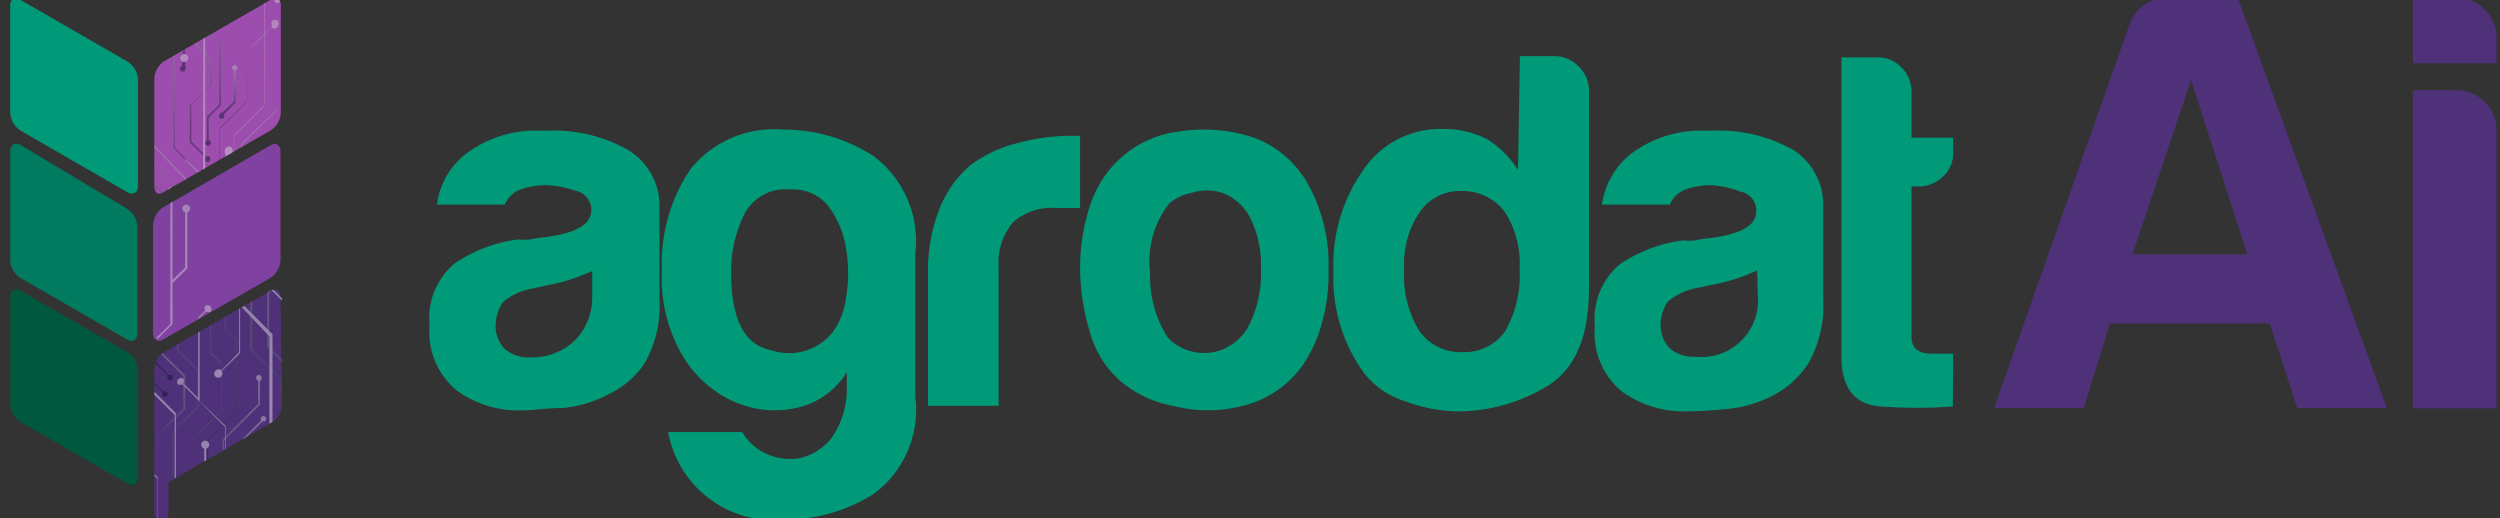 <svg xmlns="http://www.w3.org/2000/svg" xmlns:xlink="http://www.w3.org/1999/xlink" viewBox="0 0 81.01 16.79"><rect x="0" y="0" width="81.01" height="16.79" fill="#333333" stroke="none"/><defs><style>.cls-1{fill:none;}.cls-2{isolation:isolate;}.cls-3{fill:#9c4dad;}.cls-4{fill:#7f42a0;}.cls-5{fill:#009a78;}.cls-6{fill:#007b5f;}.cls-7{fill:#00593f;}.cls-8{fill:#4f317a;}.cls-9{opacity:0.47;}.cls-10{clip-path:url(#clip-path);}.cls-11,.cls-12,.cls-13,.cls-14,.cls-15,.cls-16,.cls-17,.cls-18,.cls-19,.cls-20,.cls-21,.cls-22,.cls-23,.cls-24,.cls-25,.cls-26,.cls-27,.cls-28,.cls-29,.cls-30,.cls-31,.cls-32,.cls-33,.cls-34,.cls-35{mix-blend-mode:color-dodge;}.cls-11{fill:url(#linear-gradient);}.cls-12{fill:url(#linear-gradient-2);}.cls-13{fill:url(#linear-gradient-3);}.cls-14{fill:url(#linear-gradient-4);}.cls-15{fill:url(#linear-gradient-5);}.cls-16{fill:url(#linear-gradient-6);}.cls-17{fill:url(#linear-gradient-7);}.cls-18{fill:url(#linear-gradient-8);}.cls-19{fill:url(#linear-gradient-9);}.cls-20{fill:url(#linear-gradient-10);}.cls-21{fill:url(#linear-gradient-11);}.cls-22{fill:url(#linear-gradient-12);}.cls-23{fill:url(#linear-gradient-13);}.cls-24{fill:url(#linear-gradient-14);}.cls-25{fill:url(#linear-gradient-15);}.cls-26{fill:url(#linear-gradient-16);}.cls-27{fill:url(#linear-gradient-17);}.cls-28{fill:url(#linear-gradient-18);}.cls-29{fill:url(#linear-gradient-19);}.cls-30{fill:url(#linear-gradient-20);}.cls-31{fill:url(#linear-gradient-21);}.cls-32{fill:url(#linear-gradient-22);}.cls-33{fill:url(#linear-gradient-23);}.cls-34{fill:url(#linear-gradient-24);}.cls-35{fill:url(#linear-gradient-25);}.cls-36,.cls-37,.cls-38{mix-blend-mode:color-burn;}.cls-36{fill:url(#linear-gradient-26);}.cls-37{fill:url(#linear-gradient-27);}.cls-38{fill:url(#linear-gradient-28);}.cls-39{clip-path:url(#clip-path-2);}.cls-40{clip-path:url(#clip-path-3);}</style><clipPath id="clip-path"><path class="cls-1" d="M5.3,6.23l3.47-2a.71.71,0,0,0,.34-.58V.18C9.1,0,9-.12,8.76,0L5.29,2A.74.74,0,0,0,5,2.57V6C5,6.25,5.11,6.34,5.3,6.23Z"/></clipPath><linearGradient id="linear-gradient" x1="-3266.31" y1="1806.18" x2="-3245.67" y2="1806.18" gradientTransform="translate(1806 3270.76) rotate(90.05)" gradientUnits="userSpaceOnUse"><stop offset="0" stop-color="#d4d4d4"/><stop offset="0.29" stop-color="#909196"/><stop offset="0.41" stop-color="#767881"/><stop offset="0.68" stop-color="#3d4152"/><stop offset="0.89" stop-color="#191e34"/><stop offset="1" stop-color="#0b1129"/></linearGradient><linearGradient id="linear-gradient-2" x1="-3266.84" y1="1798.77" x2="-3245.51" y2="1798.77" xlink:href="#linear-gradient"/><linearGradient id="linear-gradient-3" x1="-3270.53" y1="1800.87" x2="-3245.77" y2="1800.87" xlink:href="#linear-gradient"/><linearGradient id="linear-gradient-4" x1="-3268.22" y1="1803.25" x2="-3245.79" y2="1803.25" xlink:href="#linear-gradient"/><linearGradient id="linear-gradient-5" x1="-3260.35" y1="1803.07" x2="-3250.41" y2="1803.07" xlink:href="#linear-gradient"/><linearGradient id="linear-gradient-6" x1="-3253.91" y1="1803.76" x2="-3251.2" y2="1803.76" xlink:href="#linear-gradient"/><linearGradient id="linear-gradient-7" x1="-3270.46" y1="1805.4" x2="-3256.47" y2="1805.4" xlink:href="#linear-gradient"/><linearGradient id="linear-gradient-8" x1="-3266.39" y1="1803.81" x2="-3257.02" y2="1803.81" xlink:href="#linear-gradient"/><linearGradient id="linear-gradient-9" x1="-3269.07" y1="1805.24" x2="-3261.39" y2="1805.24" xlink:href="#linear-gradient"/><linearGradient id="linear-gradient-10" x1="-3266.76" y1="1803.31" x2="-3258.86" y2="1803.31" xlink:href="#linear-gradient"/><linearGradient id="linear-gradient-11" x1="-3269.12" y1="1804.25" x2="-3258.44" y2="1804.25" xlink:href="#linear-gradient"/><linearGradient id="linear-gradient-12" x1="-3268.56" y1="1806.64" x2="-3257.89" y2="1806.64" xlink:href="#linear-gradient"/><linearGradient id="linear-gradient-13" x1="-3269.56" y1="1800" x2="-3248.69" y2="1800" xlink:href="#linear-gradient"/><linearGradient id="linear-gradient-14" x1="-3269.42" y1="1800.69" x2="-3251.01" y2="1800.69" xlink:href="#linear-gradient"/><linearGradient id="linear-gradient-15" x1="-3257.18" y1="1800.73" x2="-3251.31" y2="1800.73" xlink:href="#linear-gradient"/><linearGradient id="linear-gradient-16" x1="-3255.86" y1="1800.49" x2="-3251.61" y2="1800.49" xlink:href="#linear-gradient"/><linearGradient id="linear-gradient-17" x1="-3268.83" y1="1802.85" x2="-3263.27" y2="1802.85" xlink:href="#linear-gradient"/><linearGradient id="linear-gradient-18" x1="-3271.34" y1="1800.58" x2="-3263.6" y2="1800.58" xlink:href="#linear-gradient"/><linearGradient id="linear-gradient-19" x1="-3269.54" y1="1802.35" x2="-3264.09" y2="1802.35" xlink:href="#linear-gradient"/><linearGradient id="linear-gradient-20" x1="-3269.72" y1="1803.21" x2="-3267.02" y2="1803.21" xlink:href="#linear-gradient"/><linearGradient id="linear-gradient-21" x1="-3270.83" y1="1802.43" x2="-3264.61" y2="1802.43" xlink:href="#linear-gradient"/><linearGradient id="linear-gradient-22" x1="-3267.24" y1="1801.18" x2="-3265.49" y2="1801.18" xlink:href="#linear-gradient"/><linearGradient id="linear-gradient-23" x1="-3270.46" y1="1798.07" x2="-3264.83" y2="1798.07" xlink:href="#linear-gradient"/><linearGradient id="linear-gradient-24" x1="-3271.3" y1="1798.49" x2="-3265.13" y2="1798.49" xlink:href="#linear-gradient"/><linearGradient id="linear-gradient-25" x1="-3269.91" y1="1798.55" x2="-3267.54" y2="1798.55" xlink:href="#linear-gradient"/><linearGradient id="linear-gradient-26" x1="-3265.13" y1="1801.81" x2="-3243.77" y2="1801.81" gradientTransform="translate(1806 3270.76) rotate(90.05)" gradientUnits="userSpaceOnUse"><stop offset="0" stop-color="#c7c7c7"/><stop offset="0.55" stop-color="#e8e8e8"/><stop offset="1" stop-color="#fff"/></linearGradient><linearGradient id="linear-gradient-27" x1="-3269.02" y1="1800.47" x2="-3247.86" y2="1800.47" xlink:href="#linear-gradient-26"/><linearGradient id="linear-gradient-28" x1="-3268.69" y1="1803.44" x2="-3243.55" y2="1803.44" xlink:href="#linear-gradient-26"/><clipPath id="clip-path-2"><path class="cls-1" d="M8.76,4.71l-3.47,2A.73.73,0,0,0,5,7.29v3.47c0,.21.15.3.33.19L8.77,9a.73.73,0,0,0,.33-.58V4.9C9.09,4.69,8.94,4.6,8.76,4.71Z"/></clipPath><clipPath id="clip-path-3"><path class="cls-1" d="M8.75,9.43l-3.47,2A.76.76,0,0,0,5,12v4.62a.23.23,0,0,0,.23.23.23.23,0,0,0,.23-.23v-1l3.34-1.93a.71.71,0,0,0,.34-.57V9.62C9.09,9.41,8.94,9.32,8.75,9.43Z"/></clipPath></defs><title>Manual Agrodata Ai</title><g class="cls-2"><g id="Capa_1" data-name="Capa 1"><path class="cls-3" d="M8.76,0C9-.12,9.1,0,9.1.18V3.65a.71.71,0,0,1-.34.58l-3.47,2C5.11,6.34,5,6.25,5,6V2.57A.74.74,0,0,1,5.29,2Z"/><path class="cls-4" d="M8.76,4.71c.18-.11.33,0,.33.19V8.37A.73.73,0,0,1,8.77,9L5.29,11c-.18.11-.33,0-.33-.19V7.29a.73.73,0,0,1,.34-.58Z"/><path class="cls-5" d="M.67,0C.48-.13.33,0,.33.17V3.65a.76.76,0,0,0,.33.58l3.47,2c.19.11.34,0,.34-.19V2.57A.73.73,0,0,0,4.14,2Z"/><path class="cls-6" d="M.67,4.7c-.19-.11-.34,0-.34.19V8.37A.73.73,0,0,0,.65,9l3.47,2c.18.11.33,0,.33-.19l0-3.47a.73.73,0,0,0-.34-.58Z"/><path class="cls-7" d="M.66,9.42c-.18-.1-.33,0-.33.19l0,3.48a.74.74,0,0,0,.34.58l3.46,2c.19.11.34,0,.34-.19V12a.72.72,0,0,0-.33-.58Z"/><path class="cls-8" d="M9.09,9.62c0-.21-.15-.3-.34-.19l-3.47,2A.76.76,0,0,0,5,12v4.62a.23.23,0,0,0,.23.23.23.23,0,0,0,.23-.23v-1l3.34-1.93a.71.71,0,0,0,.34-.57Z"/><g class="cls-9"><g class="cls-10"><path class="cls-11" d="M4.22,23.57a.1.1,0,0,0-.07-.09V22.31l.48-.47V17.76L3.86,17V15.61l.94-.94v-1.6l-1.4-1.4V8.07l-1-1V6.65L1.69,6V4.68L.17,3.16a.09.09,0,0,0,0-.11.09.09,0,0,0-.13,0,.09.09,0,0,0,0,.13.09.09,0,0,0,.11,0L1.65,4.7V6l.69.7v.41l1,1v3.6l1.4,1.4v1.56l-.94.94V17l.77.77v4l-.48.47v1.19a.1.1,0,0,0-.07.09.09.09,0,0,0,.1.09A.09.09,0,0,0,4.22,23.57Z"/><path class="cls-12" d="M8.73,23.74a.09.09,0,0,0-.07-.09V21.77l-.39-.4V18.72l.51-.51V17l-.21-.21V15l1-1v-1.9l-.85-.85V9.5L9.82,8.39V7.26l-.89-.88V5.74l1.32-1.31V3.67l1-1a.09.09,0,0,0,.11,0,.09.09,0,0,0,0-.13.1.1,0,0,0-.13,0,.09.09,0,0,0,0,.11l-1,1v.76L8.88,5.72V6.4l.89.88V8.37L8.66,9.48v1.77l.85.85V14l-1,1v1.88l.21.21v1.16l-.51.51v2.69l.39.4v1.86a.09.09,0,0,0-.07.09.09.09,0,0,0,.09.09A.09.09,0,0,0,8.73,23.74Z"/><path class="cls-13" d="M6.05,23.47A.1.1,0,0,0,6,23.38V19.76l1.08-1.08V17.23l-.84-.85V14.27l.93-.93V11.79l-.36-.35V10.09l.56-.56V8.44l-.6-.6V6.69l.8-.79V4.44l1-1V-.22L9.42-1a.09.09,0,0,0,.11,0,.09.09,0,0,0,0-.13.1.1,0,0,0-.13,0,.09.09,0,0,0,0,.11l-.81.82V3.38l-1,1V5.87l-.8.8V7.86l.6.6v1l-.56.56v1.39l.36.35v1.51l-.94.93V16.4l.84.85v1.41L5.94,19.74v3.64a.1.1,0,0,0-.06.09.09.09,0,0,0,.18,0Z"/><path class="cls-14" d="M5.14,21.81l-.55.54v1a.1.1,0,0,0-.07.09.09.09,0,0,0,.09.09.1.1,0,0,0,.1-.09.1.1,0,0,0-.07-.09v-1l.55-.54V19.57L6.36,18.4v-.92l-.74-.74V14l.82-.82V12l-.66-.65V9.27l.61-.6V6.16L5,4.71V1.82l-.56-.57a.09.09,0,0,0,0-.11.1.1,0,0,0-.13,0,.1.1,0,0,0,0,.13.09.09,0,0,0,.11,0l.55.55V4.73L6.35,6.19V8.65l-.61.6v2.09L6.4,12v1.17L5.58,14v2.77l.74.74v.88L5.14,19.55Z"/><path class="cls-15" d="M5.09,18.77a.09.09,0,0,0,0,.13.1.1,0,0,0,.13,0,.09.09,0,0,0,0-.11l.63-.63v-.61l-.73-.73V14.1L6,13.26V12.17l-.82-.81V9.16a.08.08,0,0,0,.06-.08.09.09,0,1,0-.18,0,.08.08,0,0,0,.07.08v2.22l.81.81v1.05l-.83.84v2.76l.73.73v.57l-.62.61A.09.09,0,0,0,5.09,18.77Z"/><path class="cls-16" d="M5.09,18v-.57l-.49-.49V15.61a.09.09,0,0,0,.06-.09.09.09,0,0,0-.18,0,.1.1,0,0,0,.07.09v1.3l.49.5V18A.1.1,0,0,0,5,18a.09.09,0,1,0,.18,0A.09.09,0,0,0,5.09,18Z"/><path class="cls-17" d="M1.88,1.53V2.76l1,1V6.1L4,7.27v4.18l1.28,1.27a.09.09,0,0,0,0,.11.09.09,0,1,0,.13-.13.09.09,0,0,0-.11,0L4.05,11.43V7.25L2.88,6.08V3.7l-1-1V1.51L1,.61V-.94A.1.1,0,0,0,1.1-1,.1.1,0,0,0,1-1.13a.11.11,0,0,0-.1.1A.11.11,0,0,0,1-.94V.63Z"/><path class="cls-18" d="M4.32,8.75v2.3l1.12,1.13a.09.09,0,0,0,0,.11.12.12,0,0,0,.14,0,.1.1,0,0,0,0-.13.11.11,0,0,0-.12,0L4.37,11V8.77l.69-.68V6.71l-1-1V3.13A.1.1,0,0,0,4.11,3a.09.09,0,0,0-.18,0A.09.09,0,0,0,4,3.13V5.7l1,1V8.06Z"/><path class="cls-19" d="M2.71,2.1l.78.77V6L4.55,7.08v.68a.09.09,0,0,0-.06.09.09.09,0,1,0,.18,0,.1.1,0,0,0-.07-.09v-.7L3.54,6V2.85l-.78-.78V1L2.2.4a.09.09,0,0,0,0-.11.09.09,0,0,0-.13,0,.09.09,0,0,0,0,.13.09.09,0,0,0,.11,0L2.72,1Z"/><path class="cls-20" d="M4.63,2.76V5L5.93,6.3v2l-.54.54v1.47a.1.1,0,0,0-.06.09.09.09,0,0,0,.18,0,.1.1,0,0,0-.07-.09V8.84L6,8.3v-2L4.67,5V2.76a.1.1,0,0,0,.06-.09.09.09,0,0,0-.18,0A.1.1,0,0,0,4.63,2.76Z"/><path class="cls-21" d="M3.12.31A.1.1,0,0,0,3.19.4v.9L4.33,2.44V5.35L5.51,6.54V8.13l-.71.71v1.87a.1.1,0,0,0-.07.09.09.09,0,0,0,.18,0,.09.09,0,0,0-.06-.09V8.86l.71-.71V6.52L4.37,5.33V2.42L3.24,1.28V.4A.09.09,0,0,0,3.3.31a.09.09,0,1,0-.18,0Z"/><path class="cls-22" d="M1.2,3.49l1,1V6L3.68,7.52v3.74a.09.09,0,0,0-.07.09.09.09,0,0,0,.18,0,.08.08,0,0,0-.06-.09V7.5L2.24,6V4.46l-1-1V1.9l-1-1A.09.09,0,0,0,.25.8.09.09,0,0,0,.12.8a.1.1,0,0,0,0,.13.09.09,0,0,0,.11,0l1,1Z"/><path class="cls-23" d="M8,20.55a.08.08,0,0,0-.07-.08V18.39L8.35,18V14.73l.83-.82V12.34l-1-1V9l.93-.93v-1L8.4,6.41v-1l.88-.88V0a.09.09,0,0,0,.07-.09.09.09,0,0,0-.1-.09.09.09,0,0,0-.09.09A.09.09,0,0,0,9.23,0V4.52l-.88.88v1L9,7.11v1L8.1,9v2.32l1,1v1.53l-.83.82V18l-.42.42v2.1a.08.08,0,0,0-.07.08.09.09,0,1,0,.18,0Z"/><path class="cls-24" d="M7.32,10.62V10.2l.45-.46V8L7.37,7.6V6.67l.49-.49V4.68L9,3.54V.1A.1.1,0,0,0,9.08,0,.1.1,0,0,0,9-.08.09.09,0,0,0,8.89,0,.1.1,0,0,0,9,.1V3.51L7.81,4.66v1.5l-.49.49v1L7.73,8V9.72l-.45.46v.46l.37.38v2.31l-.94.94V16l.69.68v1.5a.1.1,0,0,0-.07.09.09.09,0,1,0,.18,0,.1.1,0,0,0-.07-.09V16.62l-.69-.68V14.29l.94-.94V11Z"/><path class="cls-25" d="M8.42,12.34a.1.1,0,0,0,.06-.09.1.1,0,0,0-.09-.1.09.09,0,0,0-.09.1.11.11,0,0,0,.07.09v.75L7.21,14.25V15.7l.48.48v1.66a.1.1,0,0,0-.07.09.09.09,0,1,0,.18,0,.1.1,0,0,0-.06-.09V16.16l-.48-.48V14.27l1.16-1.16Z"/><path class="cls-26" d="M8.6,13.64a.09.09,0,1,0-.13-.13.09.09,0,0,0,0,.11l-.91.9v1l.47.46v1.61a.1.1,0,0,0-.06.09.09.09,0,1,0,.18,0,.1.1,0,0,0-.07-.09V15.91l-.46-.46v-.91l.89-.89A.09.09,0,0,0,8.6,13.64Z"/><path class="cls-27" d="M5.66,1.57,4.74.65a.09.09,0,0,0,0-.11.09.09,0,0,0-.13,0,.09.09,0,0,0,0,.13.09.09,0,0,0,.11,0l.91.91V4.8L6.73,5.92a.09.09,0,0,0,0,.11.09.09,0,0,0,.13-.13.09.09,0,0,0-.11,0L5.66,4.78Z"/><path class="cls-28" d="M7.93-1V0L7.48.43v1L8,2V3.27l-.9.9V5.55A.1.1,0,0,0,7,5.64a.09.09,0,1,0,.18,0,.1.1,0,0,0-.07-.09V4.19l.9-.9V2l-.52-.52v-1L8,0V-1l.86-.86a.09.09,0,0,0,.11,0A.1.1,0,0,0,9-2a.09.09,0,0,0-.13,0,.09.09,0,0,0,0,.11Z"/><path class="cls-29" d="M6.2,3.4l.67-.67v-.8L6.24,1.3V.4L5.78-.07a.09.09,0,0,0,0-.11.12.12,0,0,0-.14,0,.1.1,0,0,0,0,.13.09.09,0,0,0,.11,0l.45.45v.9L6.82,2v.76l-.67.66V4.61l.5.49a.09.09,0,0,0,.14.12.1.1,0,0,0,0-.14.09.09,0,0,0-.11,0L6.2,4.59Z"/><path class="cls-30" d="M5.9,2.14a.09.09,0,0,0-.07.09.09.09,0,1,0,.18,0A.09.09,0,0,0,6,2.14V.78l-1-1a.09.09,0,0,0,0-.11.1.1,0,0,0-.13,0,.09.09,0,0,0,0,.13.09.09,0,0,0,.11,0l1,1Z"/><path class="cls-31" d="M6.64,0V1l.47.47V3.39l-.4.39v.76a.09.09,0,0,0-.06.09.09.09,0,1,0,.18,0,.1.1,0,0,0-.07-.09V3.81l.4-.4V1.46L6.69,1V0L5.32-1.36a.09.09,0,0,0,0-.11.1.1,0,0,0-.13,0,.09.09,0,0,0,0,.13.09.09,0,0,0,.11,0Z"/><path class="cls-32" d="M7.12,3.69a.1.1,0,0,0,0,.13.09.09,0,0,0,.13,0,.09.09,0,0,0,0-.11l.38-.38V2.28a.08.08,0,0,0,.07-.08.09.09,0,1,0-.18,0,.08.08,0,0,0,.06.08v1l-.37.37A.09.09,0,0,0,7.12,3.69Z"/><path class="cls-33" d="M11.12-1a.08.08,0,0,0,.06.09V.33l-.26.26v1.5L9.8,3.21V4.33a.08.08,0,0,0-.07.08.09.09,0,0,0,.09.1.09.09,0,0,0,.1-.1.08.08,0,0,0-.07-.08V3.23L11,2.12V.61l.26-.26V-.94A.08.08,0,0,0,11.3-1a.09.09,0,0,0-.09-.1A.09.09,0,0,0,11.12-1Z"/><path class="cls-34" d="M10.6-1.87a.1.1,0,0,0,.07.09V.29l-.23.22V1.75l-1,1V4a.08.08,0,0,0-.07.08.1.1,0,0,0,.1.1.09.09,0,0,0,.09-.1A.08.08,0,0,0,9.52,4V2.74l1-1V.53l.23-.22V-1.78a.1.1,0,0,0,.07-.09A.09.09,0,0,0,10.7-2,.1.1,0,0,0,10.6-1.87Z"/><path class="cls-35" d="M10.43-.41a.09.09,0,0,0,0-.13.09.09,0,0,0-.13,0,.09.09,0,0,0,0,.11L9.69.15V1.62a.1.1,0,0,0-.07.09.1.1,0,0,0,.1.09.09.09,0,0,0,.09-.09.1.1,0,0,0-.07-.09V.17l.58-.57A.09.09,0,0,0,10.43-.41Z"/><path class="cls-36" d="M7.31,19.59V17.86h0V13.8L6.47,13V10.3l.21-.21a.12.12,0,0,0,.15,0,.13.13,0,0,0-.18-.18.14.14,0,0,0,0,.15l-.23.24v2.6l-.48-.48a.14.14,0,0,0,0-.15.13.13,0,0,0-.18.18.14.14,0,0,0,.15,0l1.38,1.38v2.25l-.61-.61v-.93a.14.14,0,0,0,.1-.13.13.13,0,0,0-.26,0,.14.14,0,0,0,.1.13v1l.68.67v1.62L5.7,16.24V13.39l-1-1v-1l.89-.89V9.17h0l.48-.47V6.88a.12.12,0,0,0,.09-.12.13.13,0,0,0-.13-.13.12.12,0,0,0-.12.13A.12.12,0,0,0,6,6.88V8.67l-.41.4V6.32a.12.12,0,0,0,.09-.12.13.13,0,0,0-.13-.13.12.12,0,0,0-.12.13.11.11,0,0,0,.09.12V10.5l-.83.82V4.45a.13.13,0,0,0,.09-.12A.12.12,0,0,0,4.7,4.2a.13.13,0,0,0-.13.13.13.13,0,0,0,.09.12v8l1,1v2.85l.86.87V18l-.33.34a.14.14,0,0,0-.16,0,.13.13,0,1,0,.18.18.12.12,0,0,0,0-.15l.36-.36v-.85l.68.67v1.74l1.19,1.2v1.12l.37.37v3a.14.14,0,0,0-.1.13.13.13,0,0,0,.26,0,.14.14,0,0,0-.1-.13v-3l-.37-.36V20.79Z"/><path class="cls-37" d="M6.58,5.7,6,5.15V2a.12.12,0,0,0,.1-.12.13.13,0,1,0-.26,0A.12.12,0,0,0,6,2V5.18l.62.62h0V8.67L7.75,9.84v1.57L7.18,12A.14.14,0,0,0,7,12a.13.13,0,1,0,.18.18.11.11,0,0,0,0-.15l.6-.59V9.9l.95,1v5.76l1.52,1.51v3.35h.06V18.1L8.83,16.59V14h0l.64-.63V10L7.38,7.91V7.16l.76-.75V1.54L8.8.88A.12.12,0,0,0,9,.86.14.14,0,0,0,9,.68a.13.13,0,0,0-.18,0,.14.14,0,0,0,0,.16l-.68.68V6.38l-.69.69V5a.12.12,0,0,0,.09-.12.12.12,0,0,0-.12-.13.13.13,0,0,0-.13.13A.12.12,0,0,0,7.31,5V7.94L9.4,10v3.31l-.57.56V10.83L6.65,8.64V.57a.14.14,0,0,0,.1-.13.13.13,0,0,0-.26,0,.14.14,0,0,0,.1.13Z"/><path class="cls-38" d="M7.88,25.75a.12.12,0,0,0,0-.15L8.51,25V23.66L7.82,23V21.68L6.68,20.54v-1a.12.12,0,0,0,.09-.12.12.12,0,0,0-.12-.13.13.13,0,0,0-.13.13.12.12,0,0,0,.09.12v1l1.14,1.14V22.9L5.91,21.05v-1.9l-.8-.8V15.47l-.6-.6V13.22L4.31,13a.14.14,0,0,0,0-.15.13.13,0,0,0-.18.18.12.12,0,0,0,.15,0l.19.19v.88L3.28,13v-.83L4,11.41V10a.13.13,0,0,0,.1-.12.13.13,0,0,0-.26,0,.13.13,0,0,0,.1.12v1.4L3.28,12V9.81L4,9.07V3.75l.4-.41a.12.12,0,0,0,.15,0,.13.13,0,0,0-.18-.18.12.12,0,0,0,0,.15L4,3.72v4L2.84,6.66v-5L2,.83A.12.12,0,0,0,2,.68a.13.13,0,1,0-.18.18A.12.12,0,0,0,2,.88l.82.82v5L4,7.87V9l-.74.74V13l1.24,1.23v.68l.6.6v2.78L3.89,17.12V14.59A.14.14,0,0,0,4,14.47a.13.13,0,0,0-.13-.13.12.12,0,0,0-.12.13.14.14,0,0,0,.09.12v2.56l2,2v1.9l2.6,2.6V25l-.59.59a.12.12,0,0,0-.15,0,.13.13,0,0,0,.18.18Z"/></g><g class="cls-39"><path class="cls-11" d="M4.22,23.57a.1.1,0,0,0-.07-.09V22.31l.48-.47V17.76L3.86,17V15.61l.94-.94v-1.6l-1.4-1.4V8.07l-1-1V6.65L1.69,6V4.68L.17,3.16a.09.09,0,0,0,0-.11.09.09,0,0,0-.13,0,.09.09,0,0,0,0,.13.09.09,0,0,0,.11,0L1.65,4.7V6l.69.7v.41l1,1v3.6l1.4,1.4v1.56l-.94.94V17l.77.77v4l-.48.47v1.19a.1.1,0,0,0-.07.09.09.09,0,0,0,.1.09A.09.09,0,0,0,4.22,23.57Z"/><path class="cls-12" d="M8.73,23.74a.09.09,0,0,0-.07-.09V21.77l-.39-.4V18.72l.51-.51V17l-.21-.21V15l1-1v-1.9l-.85-.85V9.5L9.82,8.39V7.26l-.89-.88V5.74l1.32-1.31V3.67l1-1a.09.09,0,0,0,.11,0,.09.09,0,0,0,0-.13.1.1,0,0,0-.13,0,.09.09,0,0,0,0,.11l-1,1v.76L8.88,5.72V6.4l.89.88V8.37L8.66,9.48v1.77l.85.85V14l-1,1v1.88l.21.21v1.16l-.51.51v2.69l.39.4v1.86a.09.09,0,0,0-.07.09.09.09,0,0,0,.09.09A.09.09,0,0,0,8.73,23.74Z"/><path class="cls-13" d="M6.05,23.47A.1.1,0,0,0,6,23.38V19.76l1.08-1.08V17.23l-.84-.85V14.27l.93-.93V11.79l-.36-.35V10.09l.56-.56V8.44l-.6-.6V6.69l.8-.79V4.44l1-1V-.22L9.42-1a.09.09,0,0,0,.11,0,.09.09,0,0,0,0-.13.1.1,0,0,0-.13,0,.09.09,0,0,0,0,.11l-.81.82V3.38l-1,1V5.87l-.8.8V7.86l.6.6v1l-.56.56v1.39l.36.35v1.51l-.94.93V16.4l.84.85v1.41L5.94,19.74v3.64a.1.1,0,0,0-.06.09.09.09,0,0,0,.18,0Z"/><path class="cls-14" d="M5.14,21.81l-.55.54v1a.1.1,0,0,0-.07.09.09.09,0,0,0,.09.09.1.1,0,0,0,.1-.09.1.1,0,0,0-.07-.09v-1l.55-.54V19.57L6.36,18.4v-.92l-.74-.74V14l.82-.82V12l-.66-.65V9.27l.61-.6V6.16L5,4.71V1.82l-.56-.57a.09.09,0,0,0,0-.11.1.1,0,0,0-.13,0,.1.1,0,0,0,0,.13.09.09,0,0,0,.11,0l.55.55V4.73L6.35,6.19V8.65l-.61.6v2.09L6.4,12v1.17L5.58,14v2.77l.74.74v.88L5.14,19.55Z"/><path class="cls-15" d="M5.09,18.77a.09.09,0,0,0,0,.13.1.1,0,0,0,.13,0,.09.09,0,0,0,0-.11l.63-.63v-.61l-.73-.73V14.1L6,13.26V12.17l-.82-.81V9.16a.08.08,0,0,0,.06-.08.09.09,0,1,0-.18,0,.08.08,0,0,0,.07.08v2.22l.81.81v1.05l-.83.84v2.76l.73.73v.57l-.62.61A.09.09,0,0,0,5.09,18.77Z"/><path class="cls-16" d="M5.09,18v-.57l-.49-.49V15.61a.09.09,0,0,0,.06-.09.09.09,0,0,0-.18,0,.1.1,0,0,0,.07.09v1.3l.49.5V18A.1.1,0,0,0,5,18a.09.09,0,1,0,.18,0A.09.09,0,0,0,5.09,18Z"/><path class="cls-17" d="M1.88,1.53V2.76l1,1V6.1L4,7.27v4.18l1.28,1.27a.09.09,0,0,0,0,.11.09.09,0,1,0,.13-.13.09.09,0,0,0-.11,0L4.05,11.43V7.25L2.88,6.08V3.7l-1-1V1.51L1,.61V-.94A.1.1,0,0,0,1.1-1,.1.1,0,0,0,1-1.13a.11.11,0,0,0-.1.1A.11.11,0,0,0,1-.94V.63Z"/><path class="cls-18" d="M4.32,8.75v2.3l1.12,1.13a.09.09,0,0,0,0,.11.12.12,0,0,0,.14,0,.1.1,0,0,0,0-.13.11.11,0,0,0-.12,0L4.37,11V8.77l.69-.68V6.71l-1-1V3.13A.1.1,0,0,0,4.11,3a.09.09,0,0,0-.18,0A.09.09,0,0,0,4,3.13V5.7l1,1V8.06Z"/><path class="cls-19" d="M2.71,2.1l.78.77V6L4.55,7.08v.68a.09.09,0,0,0-.06.09.09.09,0,1,0,.18,0,.1.1,0,0,0-.07-.09v-.7L3.54,6V2.85l-.78-.78V1L2.2.4a.09.09,0,0,0,0-.11.09.09,0,0,0-.13,0,.09.09,0,0,0,0,.13.09.09,0,0,0,.11,0L2.72,1Z"/><path class="cls-20" d="M4.63,2.76V5L5.93,6.3v2l-.54.54v1.47a.1.1,0,0,0-.06.09.09.09,0,0,0,.18,0,.1.1,0,0,0-.07-.09V8.84L6,8.3v-2L4.67,5V2.76a.1.1,0,0,0,.06-.09.09.09,0,0,0-.18,0A.1.1,0,0,0,4.63,2.76Z"/><path class="cls-21" d="M3.12.31A.1.1,0,0,0,3.19.4v.9L4.33,2.44V5.35L5.51,6.54V8.13l-.71.71v1.87a.1.1,0,0,0-.07.09.09.09,0,0,0,.18,0,.09.09,0,0,0-.06-.09V8.86l.71-.71V6.52L4.37,5.33V2.42L3.24,1.28V.4A.09.09,0,0,0,3.3.31a.09.09,0,1,0-.18,0Z"/><path class="cls-22" d="M1.2,3.49l1,1V6L3.68,7.52v3.74a.09.09,0,0,0-.07.09.09.09,0,0,0,.18,0,.08.08,0,0,0-.06-.09V7.5L2.24,6V4.46l-1-1V1.9l-1-1A.09.09,0,0,0,.25.8.09.09,0,0,0,.12.8a.1.1,0,0,0,0,.13.09.09,0,0,0,.11,0l1,1Z"/><path class="cls-23" d="M8,20.55a.08.08,0,0,0-.07-.08V18.39L8.35,18V14.73l.83-.82V12.34l-1-1V9l.93-.93v-1L8.4,6.41v-1l.88-.88V0a.09.09,0,0,0,.07-.09.09.09,0,0,0-.1-.09.09.09,0,0,0-.09.09A.09.09,0,0,0,9.23,0V4.52l-.88.88v1L9,7.11v1L8.1,9v2.32l1,1v1.53l-.83.82V18l-.42.42v2.1a.08.08,0,0,0-.07.08.09.09,0,1,0,.18,0Z"/><path class="cls-24" d="M7.32,10.62V10.2l.45-.46V8L7.37,7.6V6.67l.49-.49V4.68L9,3.54V.1A.1.1,0,0,0,9.08,0,.1.1,0,0,0,9-.08.09.09,0,0,0,8.89,0,.1.1,0,0,0,9,.1V3.51L7.81,4.66v1.5l-.49.49v1L7.73,8V9.72l-.45.46v.46l.37.38v2.31l-.94.94V16l.69.68v1.5a.1.1,0,0,0-.07.09.09.09,0,1,0,.18,0,.1.1,0,0,0-.07-.09V16.62l-.69-.68V14.29l.94-.94V11Z"/><path class="cls-25" d="M8.42,12.34a.1.1,0,0,0,.06-.09.1.1,0,0,0-.09-.1.09.09,0,0,0-.09.1.11.11,0,0,0,.07.09v.75L7.21,14.25V15.7l.48.48v1.66a.1.1,0,0,0-.07.09.09.09,0,1,0,.18,0,.1.1,0,0,0-.06-.09V16.16l-.48-.48V14.27l1.16-1.16Z"/><path class="cls-26" d="M8.6,13.64a.09.09,0,1,0-.13-.13.09.09,0,0,0,0,.11l-.91.9v1l.47.46v1.61a.1.1,0,0,0-.06.09.09.09,0,1,0,.18,0,.1.1,0,0,0-.07-.09V15.91l-.46-.46v-.91l.89-.89A.09.09,0,0,0,8.6,13.64Z"/><path class="cls-27" d="M5.66,1.57,4.74.65a.09.09,0,0,0,0-.11.09.09,0,0,0-.13,0,.09.09,0,0,0,0,.13.09.09,0,0,0,.11,0l.91.91V4.8L6.73,5.92a.09.09,0,0,0,0,.11.09.09,0,0,0,.13-.13.09.09,0,0,0-.11,0L5.66,4.78Z"/><path class="cls-28" d="M7.93-1V0L7.48.43v1L8,2V3.27l-.9.9V5.55A.1.1,0,0,0,7,5.64a.09.09,0,1,0,.18,0,.1.1,0,0,0-.07-.09V4.19l.9-.9V2l-.52-.52v-1L8,0V-1l.86-.86a.09.09,0,0,0,.11,0A.1.1,0,0,0,9-2a.09.09,0,0,0-.13,0,.09.09,0,0,0,0,.11Z"/><path class="cls-29" d="M6.2,3.4l.67-.67v-.8L6.24,1.3V.4L5.78-.07a.09.09,0,0,0,0-.11.12.12,0,0,0-.14,0,.1.1,0,0,0,0,.13.09.09,0,0,0,.11,0l.45.45v.9L6.82,2v.76l-.67.66V4.61l.5.49a.09.09,0,0,0,.14.12.1.1,0,0,0,0-.14.09.09,0,0,0-.11,0L6.2,4.59Z"/><path class="cls-30" d="M5.9,2.14a.09.09,0,0,0-.07.09.09.09,0,1,0,.18,0A.09.09,0,0,0,6,2.14V.78l-1-1a.09.09,0,0,0,0-.11.1.1,0,0,0-.13,0,.09.09,0,0,0,0,.13.09.09,0,0,0,.11,0l1,1Z"/><path class="cls-31" d="M6.64,0V1l.47.47V3.39l-.4.39v.76a.09.09,0,0,0-.06.09.09.09,0,1,0,.18,0,.1.1,0,0,0-.07-.09V3.81l.4-.4V1.46L6.69,1V0L5.32-1.36a.09.09,0,0,0,0-.11.1.1,0,0,0-.13,0,.09.09,0,0,0,0,.13.09.09,0,0,0,.11,0Z"/><path class="cls-32" d="M7.12,3.69a.1.1,0,0,0,0,.13.09.09,0,0,0,.13,0,.09.09,0,0,0,0-.11l.38-.38V2.28a.08.08,0,0,0,.07-.08.09.09,0,1,0-.18,0,.08.08,0,0,0,.06.08v1l-.37.37A.09.09,0,0,0,7.12,3.69Z"/><path class="cls-33" d="M11.12-1a.08.08,0,0,0,.06.09V.33l-.26.26v1.5L9.8,3.21V4.33a.08.08,0,0,0-.07.08.09.09,0,0,0,.09.1.09.09,0,0,0,.1-.1.08.08,0,0,0-.07-.08V3.23L11,2.12V.61l.26-.26V-.94A.08.08,0,0,0,11.3-1a.09.09,0,0,0-.09-.1A.09.09,0,0,0,11.12-1Z"/><path class="cls-34" d="M10.6-1.87a.1.1,0,0,0,.07.09V.29l-.23.22V1.75l-1,1V4a.08.08,0,0,0-.07.08.1.1,0,0,0,.1.1.09.09,0,0,0,.09-.1A.08.08,0,0,0,9.52,4V2.74l1-1V.53l.23-.22V-1.78a.1.1,0,0,0,.07-.09A.09.09,0,0,0,10.7-2,.1.1,0,0,0,10.6-1.87Z"/><path class="cls-35" d="M10.43-.41a.09.09,0,0,0,0-.13.09.09,0,0,0-.13,0,.09.09,0,0,0,0,.11L9.69.15V1.62a.1.1,0,0,0-.07.09.1.1,0,0,0,.1.09.09.09,0,0,0,.09-.09.1.1,0,0,0-.07-.09V.17l.58-.57A.09.09,0,0,0,10.43-.41Z"/><path class="cls-36" d="M7.31,19.59V17.86h0V13.8L6.47,13V10.3l.21-.21a.12.12,0,0,0,.15,0,.13.13,0,0,0-.18-.18.14.14,0,0,0,0,.15l-.23.24v2.6l-.48-.48a.14.14,0,0,0,0-.15.13.13,0,0,0-.18.18.14.14,0,0,0,.15,0l1.38,1.38v2.25l-.61-.61v-.93a.14.14,0,0,0,.1-.13.13.13,0,0,0-.26,0,.14.14,0,0,0,.1.13v1l.68.67v1.62L5.7,16.24V13.39l-1-1v-1l.89-.89V9.17h0l.48-.47V6.88a.12.12,0,0,0,.09-.12.13.13,0,0,0-.13-.13.12.12,0,0,0-.12.13A.12.12,0,0,0,6,6.88V8.67l-.41.4V6.32a.12.12,0,0,0,.09-.12.13.13,0,0,0-.13-.13.12.12,0,0,0-.12.13.11.11,0,0,0,.09.12V10.5l-.83.82V4.45a.13.13,0,0,0,.09-.12A.12.12,0,0,0,4.7,4.2a.13.13,0,0,0-.13.13.13.13,0,0,0,.09.12v8l1,1v2.85l.86.87V18l-.33.34a.14.14,0,0,0-.16,0,.13.13,0,1,0,.18.18.12.12,0,0,0,0-.15l.36-.36v-.85l.68.67v1.74l1.19,1.2v1.12l.37.37v3a.14.14,0,0,0-.1.13.13.13,0,0,0,.26,0,.14.14,0,0,0-.1-.13v-3l-.37-.36V20.79Z"/><path class="cls-37" d="M6.58,5.7,6,5.15V2a.12.12,0,0,0,.1-.12.13.13,0,1,0-.26,0A.12.12,0,0,0,6,2V5.18l.62.62h0V8.67L7.75,9.84v1.57L7.18,12A.14.14,0,0,0,7,12a.13.13,0,1,0,.18.18.11.11,0,0,0,0-.15l.6-.59V9.9l.95,1v5.76l1.52,1.51v3.35h.06V18.1L8.83,16.59V14h0l.64-.63V10L7.38,7.91V7.16l.76-.75V1.54L8.8.88A.12.12,0,0,0,9,.86.14.14,0,0,0,9,.68a.13.13,0,0,0-.18,0,.14.14,0,0,0,0,.16l-.68.68V6.38l-.69.69V5a.12.12,0,0,0,.09-.12.12.12,0,0,0-.12-.13.13.13,0,0,0-.13.13A.12.12,0,0,0,7.31,5V7.94L9.4,10v3.31l-.57.56V10.83L6.65,8.64V.57a.14.14,0,0,0,.1-.13.13.13,0,0,0-.26,0,.14.14,0,0,0,.1.13Z"/><path class="cls-38" d="M7.88,25.75a.12.12,0,0,0,0-.15L8.51,25V23.66L7.82,23V21.68L6.68,20.54v-1a.12.12,0,0,0,.09-.12.12.12,0,0,0-.12-.13.13.13,0,0,0-.13.13.12.12,0,0,0,.09.12v1l1.14,1.14V22.9L5.91,21.05v-1.9l-.8-.8V15.47l-.6-.6V13.22L4.31,13a.14.14,0,0,0,0-.15.13.13,0,0,0-.18.18.12.12,0,0,0,.15,0l.19.19v.88L3.28,13v-.83L4,11.41V10a.13.13,0,0,0,.1-.12.13.13,0,0,0-.26,0,.13.13,0,0,0,.1.12v1.4L3.28,12V9.81L4,9.07V3.75l.4-.41a.12.12,0,0,0,.15,0,.13.13,0,0,0-.18-.18.12.12,0,0,0,0,.15L4,3.72v4L2.84,6.66v-5L2,.83A.12.12,0,0,0,2,.68a.13.13,0,1,0-.18.18A.12.12,0,0,0,2,.88l.82.82v5L4,7.87V9l-.74.74V13l1.24,1.23v.68l.6.6v2.78L3.89,17.12V14.59A.14.14,0,0,0,4,14.47a.13.13,0,0,0-.13-.13.12.12,0,0,0-.12.13.14.14,0,0,0,.09.12v2.56l2,2v1.9l2.6,2.6V25l-.59.59a.12.12,0,0,0-.15,0,.13.13,0,0,0,.18.18Z"/></g><g class="cls-40"><path class="cls-11" d="M4.22,23.57a.1.1,0,0,0-.07-.09V22.31l.48-.47V17.76L3.86,17V15.61l.94-.94v-1.6l-1.4-1.4V8.07l-1-1V6.65L1.69,6V4.68L.17,3.16a.09.09,0,0,0,0-.11.09.09,0,0,0-.13,0,.09.09,0,0,0,0,.13.09.09,0,0,0,.11,0L1.65,4.7V6l.69.7v.41l1,1v3.6l1.4,1.4v1.56l-.94.94V17l.77.77v4l-.48.47v1.19a.1.1,0,0,0-.07.09.09.09,0,0,0,.1.09A.09.09,0,0,0,4.22,23.57Z"/><path class="cls-12" d="M8.73,23.74a.09.09,0,0,0-.07-.09V21.77l-.39-.4V18.72l.51-.51V17l-.21-.21V15l1-1v-1.9l-.85-.85V9.5L9.82,8.39V7.26l-.89-.88V5.74l1.32-1.31V3.67l1-1a.09.09,0,0,0,.11,0,.09.09,0,0,0,0-.13.1.1,0,0,0-.13,0,.09.09,0,0,0,0,.11l-1,1v.76L8.88,5.72V6.4l.89.88V8.37L8.66,9.48v1.77l.85.85V14l-1,1v1.88l.21.21v1.16l-.51.51v2.69l.39.4v1.86a.09.09,0,0,0-.07.09.09.09,0,0,0,.09.09A.09.09,0,0,0,8.73,23.74Z"/><path class="cls-13" d="M6.05,23.47A.1.1,0,0,0,6,23.38V19.76l1.08-1.08V17.23l-.84-.85V14.27l.93-.93V11.79l-.36-.35V10.09l.56-.56V8.44l-.6-.6V6.69l.8-.79V4.44l1-1V-.22L9.42-1a.09.09,0,0,0,.11,0,.09.09,0,0,0,0-.13.1.1,0,0,0-.13,0,.09.09,0,0,0,0,.11l-.81.82V3.38l-1,1V5.87l-.8.8V7.86l.6.6v1l-.56.56v1.39l.36.35v1.51l-.94.93V16.4l.84.85v1.41L5.94,19.74v3.64a.1.1,0,0,0-.06.09.09.09,0,0,0,.18,0Z"/><path class="cls-14" d="M5.14,21.81l-.55.54v1a.1.1,0,0,0-.07.09.09.09,0,0,0,.09.09.1.1,0,0,0,.1-.09.1.1,0,0,0-.07-.09v-1l.55-.54V19.57L6.36,18.4v-.92l-.74-.74V14l.82-.82V12l-.66-.65V9.27l.61-.6V6.16L5,4.71V1.82l-.56-.57a.09.09,0,0,0,0-.11.1.1,0,0,0-.13,0,.1.1,0,0,0,0,.13.09.09,0,0,0,.11,0l.55.55V4.73L6.35,6.19V8.65l-.61.6v2.09L6.4,12v1.17L5.58,14v2.77l.74.74v.88L5.14,19.55Z"/><path class="cls-15" d="M5.09,18.77a.09.09,0,0,0,0,.13.1.1,0,0,0,.13,0,.09.09,0,0,0,0-.11l.63-.63v-.61l-.73-.73V14.1L6,13.26V12.17l-.82-.81V9.16a.08.08,0,0,0,.06-.08.09.09,0,1,0-.18,0,.08.08,0,0,0,.07.08v2.22l.81.81v1.05l-.83.84v2.76l.73.73v.57l-.62.61A.09.09,0,0,0,5.09,18.77Z"/><path class="cls-16" d="M5.09,18v-.57l-.49-.49V15.61a.09.09,0,0,0,.06-.09.09.09,0,0,0-.18,0,.1.1,0,0,0,.07.09v1.3l.49.5V18A.1.1,0,0,0,5,18a.09.09,0,1,0,.18,0A.09.09,0,0,0,5.09,18Z"/><path class="cls-17" d="M1.88,1.53V2.76l1,1V6.1L4,7.27v4.18l1.28,1.27a.09.09,0,0,0,0,.11.09.09,0,1,0,.13-.13.09.09,0,0,0-.11,0L4.05,11.43V7.25L2.88,6.08V3.7l-1-1V1.51L1,.61V-.94A.1.1,0,0,0,1.1-1,.1.1,0,0,0,1-1.13a.11.11,0,0,0-.1.1A.11.11,0,0,0,1-.94V.63Z"/><path class="cls-18" d="M4.32,8.75v2.3l1.12,1.13a.09.09,0,0,0,0,.11.12.12,0,0,0,.14,0,.1.1,0,0,0,0-.13.11.11,0,0,0-.12,0L4.37,11V8.77l.69-.68V6.71l-1-1V3.13A.1.1,0,0,0,4.11,3a.09.09,0,0,0-.18,0A.09.09,0,0,0,4,3.13V5.7l1,1V8.06Z"/><path class="cls-19" d="M2.71,2.1l.78.77V6L4.55,7.08v.68a.09.09,0,0,0-.06.09.09.09,0,1,0,.18,0,.1.1,0,0,0-.07-.09v-.7L3.54,6V2.85l-.78-.78V1L2.2.4a.09.09,0,0,0,0-.11.09.09,0,0,0-.13,0,.09.09,0,0,0,0,.13.09.09,0,0,0,.11,0L2.72,1Z"/><path class="cls-20" d="M4.63,2.76V5L5.93,6.3v2l-.54.54v1.47a.1.1,0,0,0-.06.09.09.09,0,0,0,.18,0,.1.1,0,0,0-.07-.09V8.84L6,8.3v-2L4.67,5V2.76a.1.1,0,0,0,.06-.09.09.09,0,0,0-.18,0A.1.1,0,0,0,4.63,2.76Z"/><path class="cls-21" d="M3.12.31A.1.1,0,0,0,3.19.4v.9L4.33,2.44V5.35L5.51,6.54V8.13l-.71.71v1.87a.1.1,0,0,0-.07.09.09.09,0,0,0,.18,0,.09.09,0,0,0-.06-.09V8.86l.71-.71V6.52L4.37,5.33V2.42L3.24,1.28V.4A.09.09,0,0,0,3.3.31a.09.09,0,1,0-.18,0Z"/><path class="cls-22" d="M1.2,3.49l1,1V6L3.68,7.52v3.74a.09.09,0,0,0-.07.09.09.09,0,0,0,.18,0,.08.08,0,0,0-.06-.09V7.5L2.24,6V4.46l-1-1V1.9l-1-1A.09.09,0,0,0,.25.8.09.09,0,0,0,.12.8a.1.1,0,0,0,0,.13.09.09,0,0,0,.11,0l1,1Z"/><path class="cls-23" d="M8,20.55a.08.08,0,0,0-.07-.08V18.39L8.35,18V14.73l.83-.82V12.34l-1-1V9l.93-.93v-1L8.4,6.41v-1l.88-.88V0a.09.09,0,0,0,.07-.09.09.09,0,0,0-.1-.09.09.09,0,0,0-.09.09A.09.09,0,0,0,9.23,0V4.52l-.88.88v1L9,7.11v1L8.1,9v2.32l1,1v1.53l-.83.82V18l-.42.42v2.1a.08.08,0,0,0-.07.08.09.09,0,1,0,.18,0Z"/><path class="cls-24" d="M7.32,10.62V10.2l.45-.46V8L7.37,7.6V6.67l.49-.49V4.68L9,3.54V.1A.1.1,0,0,0,9.08,0,.1.1,0,0,0,9-.08.09.09,0,0,0,8.89,0,.1.1,0,0,0,9,.1V3.51L7.81,4.66v1.5l-.49.49v1L7.73,8V9.72l-.45.46v.46l.37.38v2.31l-.94.94V16l.69.68v1.5a.1.1,0,0,0-.07.09.09.09,0,1,0,.18,0,.1.1,0,0,0-.07-.09V16.62l-.69-.68V14.29l.94-.94V11Z"/><path class="cls-25" d="M8.42,12.34a.1.1,0,0,0,.06-.09.1.1,0,0,0-.09-.1.09.09,0,0,0-.09.1.11.11,0,0,0,.07.09v.75L7.21,14.25V15.7l.48.48v1.66a.1.1,0,0,0-.07.09.09.09,0,1,0,.18,0,.1.1,0,0,0-.06-.09V16.16l-.48-.48V14.27l1.16-1.16Z"/><path class="cls-26" d="M8.6,13.64a.09.09,0,1,0-.13-.13.09.09,0,0,0,0,.11l-.91.9v1l.47.46v1.61a.1.1,0,0,0-.06.09.09.09,0,1,0,.18,0,.1.1,0,0,0-.07-.09V15.91l-.46-.46v-.91l.89-.89A.09.09,0,0,0,8.6,13.64Z"/><path class="cls-27" d="M5.66,1.57,4.74.65a.09.09,0,0,0,0-.11.09.09,0,0,0-.13,0,.09.09,0,0,0,0,.13.09.09,0,0,0,.11,0l.91.91V4.8L6.73,5.92a.09.09,0,0,0,0,.11.09.09,0,0,0,.13-.13.09.09,0,0,0-.11,0L5.66,4.78Z"/><path class="cls-28" d="M7.93-1V0L7.48.43v1L8,2V3.27l-.9.9V5.55A.1.1,0,0,0,7,5.64a.09.09,0,1,0,.18,0,.1.1,0,0,0-.07-.09V4.19l.9-.9V2l-.52-.52v-1L8,0V-1l.86-.86a.09.09,0,0,0,.11,0A.1.1,0,0,0,9-2a.09.09,0,0,0-.13,0,.09.09,0,0,0,0,.11Z"/><path class="cls-29" d="M6.2,3.4l.67-.67v-.8L6.24,1.3V.4L5.78-.07a.09.09,0,0,0,0-.11.12.12,0,0,0-.14,0,.1.1,0,0,0,0,.13.09.09,0,0,0,.11,0l.45.45v.9L6.82,2v.76l-.67.66V4.61l.5.49a.09.09,0,0,0,.14.12.1.1,0,0,0,0-.14.09.09,0,0,0-.11,0L6.2,4.59Z"/><path class="cls-30" d="M5.9,2.14a.09.09,0,0,0-.07.09.09.09,0,1,0,.18,0A.09.09,0,0,0,6,2.14V.78l-1-1a.09.09,0,0,0,0-.11.1.1,0,0,0-.13,0,.09.09,0,0,0,0,.13.09.09,0,0,0,.11,0l1,1Z"/><path class="cls-31" d="M6.64,0V1l.47.47V3.39l-.4.39v.76a.09.09,0,0,0-.06.09.09.09,0,1,0,.18,0,.1.1,0,0,0-.07-.09V3.81l.4-.4V1.46L6.69,1V0L5.32-1.36a.09.09,0,0,0,0-.11.1.1,0,0,0-.13,0,.09.09,0,0,0,0,.13.09.09,0,0,0,.11,0Z"/><path class="cls-32" d="M7.12,3.69a.1.1,0,0,0,0,.13.09.09,0,0,0,.13,0,.09.09,0,0,0,0-.11l.38-.38V2.28a.08.08,0,0,0,.07-.08.09.09,0,1,0-.18,0,.08.08,0,0,0,.06.08v1l-.37.37A.09.09,0,0,0,7.12,3.69Z"/><path class="cls-33" d="M11.12-1a.08.08,0,0,0,.06.09V.33l-.26.26v1.5L9.8,3.21V4.33a.08.08,0,0,0-.07.08.09.09,0,0,0,.09.1.09.09,0,0,0,.1-.1.08.08,0,0,0-.07-.08V3.23L11,2.12V.61l.26-.26V-.94A.08.08,0,0,0,11.3-1a.09.09,0,0,0-.09-.1A.09.09,0,0,0,11.12-1Z"/><path class="cls-34" d="M10.6-1.87a.1.1,0,0,0,.07.09V.29l-.23.22V1.75l-1,1V4a.08.08,0,0,0-.07.08.1.1,0,0,0,.1.1.09.09,0,0,0,.09-.1A.08.08,0,0,0,9.52,4V2.74l1-1V.53l.23-.22V-1.78a.1.1,0,0,0,.07-.09A.09.09,0,0,0,10.7-2,.1.1,0,0,0,10.6-1.87Z"/><path class="cls-35" d="M10.43-.41a.09.09,0,0,0,0-.13.09.09,0,0,0-.13,0,.09.09,0,0,0,0,.11L9.69.15V1.62a.1.1,0,0,0-.07.09.1.1,0,0,0,.1.09.09.09,0,0,0,.09-.09.1.1,0,0,0-.07-.09V.17l.58-.57A.09.09,0,0,0,10.43-.41Z"/><path class="cls-36" d="M7.31,19.59V17.86h0V13.8L6.47,13V10.3l.21-.21a.12.12,0,0,0,.15,0,.13.13,0,0,0-.18-.18.14.14,0,0,0,0,.15l-.23.24v2.6l-.48-.48a.14.14,0,0,0,0-.15.13.13,0,0,0-.18.18.14.14,0,0,0,.15,0l1.38,1.38v2.25l-.61-.61v-.93a.14.14,0,0,0,.1-.13.13.13,0,0,0-.26,0,.14.14,0,0,0,.1.13v1l.68.67v1.62L5.7,16.24V13.39l-1-1v-1l.89-.89V9.17h0l.48-.47V6.88a.12.12,0,0,0,.09-.12.13.13,0,0,0-.13-.13.12.12,0,0,0-.12.13A.12.12,0,0,0,6,6.88V8.67l-.41.4V6.32a.12.12,0,0,0,.09-.12.13.13,0,0,0-.13-.13.12.12,0,0,0-.12.13.11.11,0,0,0,.09.12V10.5l-.83.82V4.45a.13.13,0,0,0,.09-.12A.12.12,0,0,0,4.7,4.2a.13.13,0,0,0-.13.13.13.13,0,0,0,.09.12v8l1,1v2.85l.86.87V18l-.33.34a.14.14,0,0,0-.16,0,.13.13,0,1,0,.18.18.12.12,0,0,0,0-.15l.36-.36v-.85l.68.67v1.74l1.19,1.2v1.12l.37.37v3a.14.14,0,0,0-.1.13.13.13,0,0,0,.26,0,.14.14,0,0,0-.1-.13v-3l-.37-.36V20.79Z"/><path class="cls-37" d="M6.58,5.7,6,5.15V2a.12.12,0,0,0,.1-.12.13.13,0,1,0-.26,0A.12.12,0,0,0,6,2V5.18l.62.62h0V8.67L7.75,9.84v1.57L7.18,12A.14.14,0,0,0,7,12a.13.13,0,1,0,.18.18.11.11,0,0,0,0-.15l.6-.59V9.9l.95,1v5.76l1.52,1.51v3.35h.06V18.1L8.83,16.59V14h0l.64-.63V10L7.38,7.91V7.16l.76-.75V1.54L8.8.88A.12.12,0,0,0,9,.86.14.14,0,0,0,9,.68a.13.13,0,0,0-.18,0,.14.14,0,0,0,0,.16l-.68.68V6.38l-.69.69V5a.12.12,0,0,0,.09-.12.12.12,0,0,0-.12-.13.13.13,0,0,0-.13.13A.12.12,0,0,0,7.31,5V7.94L9.4,10v3.31l-.57.56V10.83L6.65,8.64V.57a.14.14,0,0,0,.1-.13.13.13,0,0,0-.26,0,.14.14,0,0,0,.1.13Z"/><path class="cls-38" d="M7.88,25.75a.12.12,0,0,0,0-.15L8.51,25V23.66L7.82,23V21.68L6.68,20.54v-1a.12.12,0,0,0,.09-.12.12.12,0,0,0-.12-.13.13.13,0,0,0-.13.13.12.12,0,0,0,.09.12v1l1.14,1.14V22.9L5.91,21.05v-1.9l-.8-.8V15.47l-.6-.6V13.22L4.31,13a.14.14,0,0,0,0-.15.13.13,0,0,0-.18.18.12.12,0,0,0,.15,0l.19.19v.88L3.28,13v-.83L4,11.41V10a.13.13,0,0,0,.1-.12.13.13,0,0,0-.26,0,.13.13,0,0,0,.1.12v1.4L3.28,12V9.81L4,9.07V3.75l.4-.41a.12.12,0,0,0,.15,0,.13.13,0,0,0-.18-.18.12.12,0,0,0,0,.15L4,3.72v4L2.84,6.66v-5L2,.83A.12.12,0,0,0,2,.68a.13.13,0,1,0-.18.18A.12.12,0,0,0,2,.88l.82.82v5L4,7.87V9l-.74.74V13l1.24,1.23v.68l.6.6v2.78L3.89,17.12V14.59A.14.14,0,0,0,4,14.47a.13.13,0,0,0-.13-.13.12.12,0,0,0-.12.13.14.14,0,0,0,.09.12v2.56l2,2v1.9l2.6,2.6V25l-.59.59a.12.12,0,0,0-.15,0,.13.13,0,0,0,.18.18Z"/></g></g><path class="cls-5" d="M19.71,12.78a4,4,0,0,1-1.46.44c-.52,0-1,.08-1.37.08a3.42,3.42,0,0,1-2.07-.64,2.45,2.45,0,0,1-.89-2.12,2.3,2.3,0,0,1,.81-2,4.68,4.68,0,0,1,2.06-.78,2.08,2.08,0,0,0,.39,0,3.51,3.51,0,0,1,.53-.08c1-.14,1.44-.42,1.45-.86a.63.63,0,0,0-.51-.64A3.44,3.44,0,0,0,17.71,6a2.56,2.56,0,0,0-.82.13.87.87,0,0,0-.53.5h-2.2A2.47,2.47,0,0,1,15.08,5a3.75,3.75,0,0,1,2.53-.76,4.9,4.9,0,0,1,2.76.63,2.11,2.11,0,0,1,1,1.84v3a3.76,3.76,0,0,1-.48,2.06A2.88,2.88,0,0,1,19.71,12.78Zm-.52-4a5.84,5.84,0,0,1-1.29.43l-.75.16a1.91,1.91,0,0,0-.86.43,1.36,1.36,0,0,0-.23.72,1.06,1.06,0,0,0,.3.79,1.2,1.2,0,0,0,.85.27A2,2,0,0,0,18.66,11a2,2,0,0,0,.53-1.45Z"/><path class="cls-5" d="M27.44,12.62v-.56a2.54,2.54,0,0,1-1.6,1.15,3.25,3.25,0,0,1-2-.17,3.7,3.7,0,0,1-1.69-1.46,4.94,4.94,0,0,1-.7-2.81,5.41,5.41,0,0,1,.94-3.31,3.49,3.49,0,0,1,3-1.26,5.35,5.35,0,0,1,2.92.86,3.44,3.44,0,0,1,1.35,3.15v4.64A3.4,3.4,0,0,1,28.32,16a5.42,5.42,0,0,1-2.92.84A3.48,3.48,0,0,1,21.65,14h2.4a1.75,1.75,0,0,0,.8.71,1.81,1.81,0,0,0,1.09.13,1.83,1.83,0,0,0,1-.64A2.76,2.76,0,0,0,27.44,12.62ZM23.69,8.83c0,1.52.44,2.36,1.31,2.52A1.8,1.8,0,0,0,27,10.74a2.41,2.41,0,0,0,.42-1.13,4.62,4.62,0,0,0,0-1.53,3.08,3.08,0,0,0-.54-1.35,1.45,1.45,0,0,0-1.25-.59A1.51,1.51,0,0,0,24.09,7,4.18,4.18,0,0,0,23.69,8.83Z"/><path class="cls-5" d="M30.07,13.15V8.91a5.46,5.46,0,0,1,.38-2.16,3.55,3.55,0,0,1,1-1.4A4.25,4.25,0,0,1,33,4.63a6.68,6.68,0,0,1,1.73-.23H35V6.74h-.76a1.89,1.89,0,0,0-1.41.46,2,2,0,0,0-.47,1.44v4.51Z"/><path class="cls-5" d="M36.32,12.36a3.24,3.24,0,0,1-1-1.59A7.28,7.28,0,0,1,35,8.68a6.43,6.43,0,0,1,.25-1.78,3.66,3.66,0,0,1,.77-1.48,3.43,3.43,0,0,1,2.2-1.16,5.15,5.15,0,0,1,2.44.21,3.37,3.37,0,0,1,1.84,1.72,5.33,5.33,0,0,1,.55,2.53,6.08,6.08,0,0,1-.23,1.81,4.6,4.6,0,0,1-.59,1.28,3.35,3.35,0,0,1-2,1.35,4.47,4.47,0,0,1-2.18,0A3.67,3.67,0,0,1,36.32,12.36ZM37.9,6.58a3,3,0,0,0-.63,2.25,3.64,3.64,0,0,0,.56,2.09,1.5,1.5,0,0,0,.69.44,1.63,1.63,0,0,0,1,0,1.71,1.71,0,0,0,.91-.74,3.73,3.73,0,0,0,.43-1.91A3.39,3.39,0,0,0,40.48,7a1.7,1.7,0,0,0-.87-.75,1.6,1.6,0,0,0-1,0A1.61,1.61,0,0,0,37.9,6.58Z"/><path class="cls-5" d="M49.25,1.82h1.12a1.06,1.06,0,0,1,.79.34,1.1,1.1,0,0,1,.33.78V9.35c0,1.56-.45,2.61-1.35,3.16a5.61,5.61,0,0,1-2.93.82A5,5,0,0,1,45.53,13a2.7,2.7,0,0,1-1.32-.9,5.22,5.22,0,0,1-1-3.32,5.3,5.3,0,0,1,1-3.32,3,3,0,0,1,2.53-1.28,3.07,3.07,0,0,1,1.45.33,3.2,3.2,0,0,1,1,1ZM45.5,8.72a3.43,3.43,0,0,0,.49,2,1.63,1.63,0,0,0,1.41.69,1.6,1.6,0,0,0,1.38-.69,3.6,3.6,0,0,0,.46-2,3.07,3.07,0,0,0-.49-1.87,1.71,1.71,0,0,0-1.41-.66A1.57,1.57,0,0,0,46,6.88,3,3,0,0,0,45.5,8.72Z"/><path class="cls-5" d="M57.46,12.81a4,4,0,0,1-1.46.44c-.52.05-1,.08-1.37.08a3.44,3.44,0,0,1-2.07-.64,2.45,2.45,0,0,1-.88-2.12,2.32,2.32,0,0,1,.8-2,4.72,4.72,0,0,1,2.06-.78,2.08,2.08,0,0,0,.39,0,3.71,3.71,0,0,1,.53-.08c1-.14,1.45-.42,1.45-.86a.62.62,0,0,0-.51-.64A3.33,3.33,0,0,0,55.46,6a2.56,2.56,0,0,0-.82.13.9.9,0,0,0-.53.5h-2.2A2.55,2.55,0,0,1,52.83,5a3.78,3.78,0,0,1,2.54-.76,4.94,4.94,0,0,1,2.76.63,2.12,2.12,0,0,1,.95,1.84v3a3.76,3.76,0,0,1-.48,2.06A3,3,0,0,1,57.46,12.81Zm-.52-4.05a5.73,5.73,0,0,1-1.28.43l-.76.16a2,2,0,0,0-.86.43,1.36,1.36,0,0,0-.23.72,1.06,1.06,0,0,0,.3.79,1.22,1.22,0,0,0,.85.27,1.83,1.83,0,0,0,2-2Z"/><path class="cls-5" d="M63.28,13.17a15.55,15.55,0,0,1-2.35,0c-.84-.07-1.26-.6-1.26-1.61V1.86h1.19a1.06,1.06,0,0,1,.76.33,1.1,1.1,0,0,1,.32.79V4.46h1.35v.46a1,1,0,0,1-.33.8,1.1,1.1,0,0,1-.79.32h-.23V10.9c0,.38.22.56.65.56h.7Z"/><path class="cls-8" d="M70.34-.08h2.17l4.83,13.3h-2.9l-.89-2.74H68.37l-.85,2.74h-2.9L69,.81A1.3,1.3,0,0,1,70.34-.08ZM71,2.59,69.1,8.24h3.72Z"/><path class="cls-8" d="M78.19-.08h1.39a1.27,1.27,0,0,1,.93.39,1.27,1.27,0,0,1,.39.93v.81H78.19Zm0,3h1.39a1.3,1.3,0,0,1,.93.38,1.27,1.27,0,0,1,.39.93v9H78.19Z"/></g></g></svg>